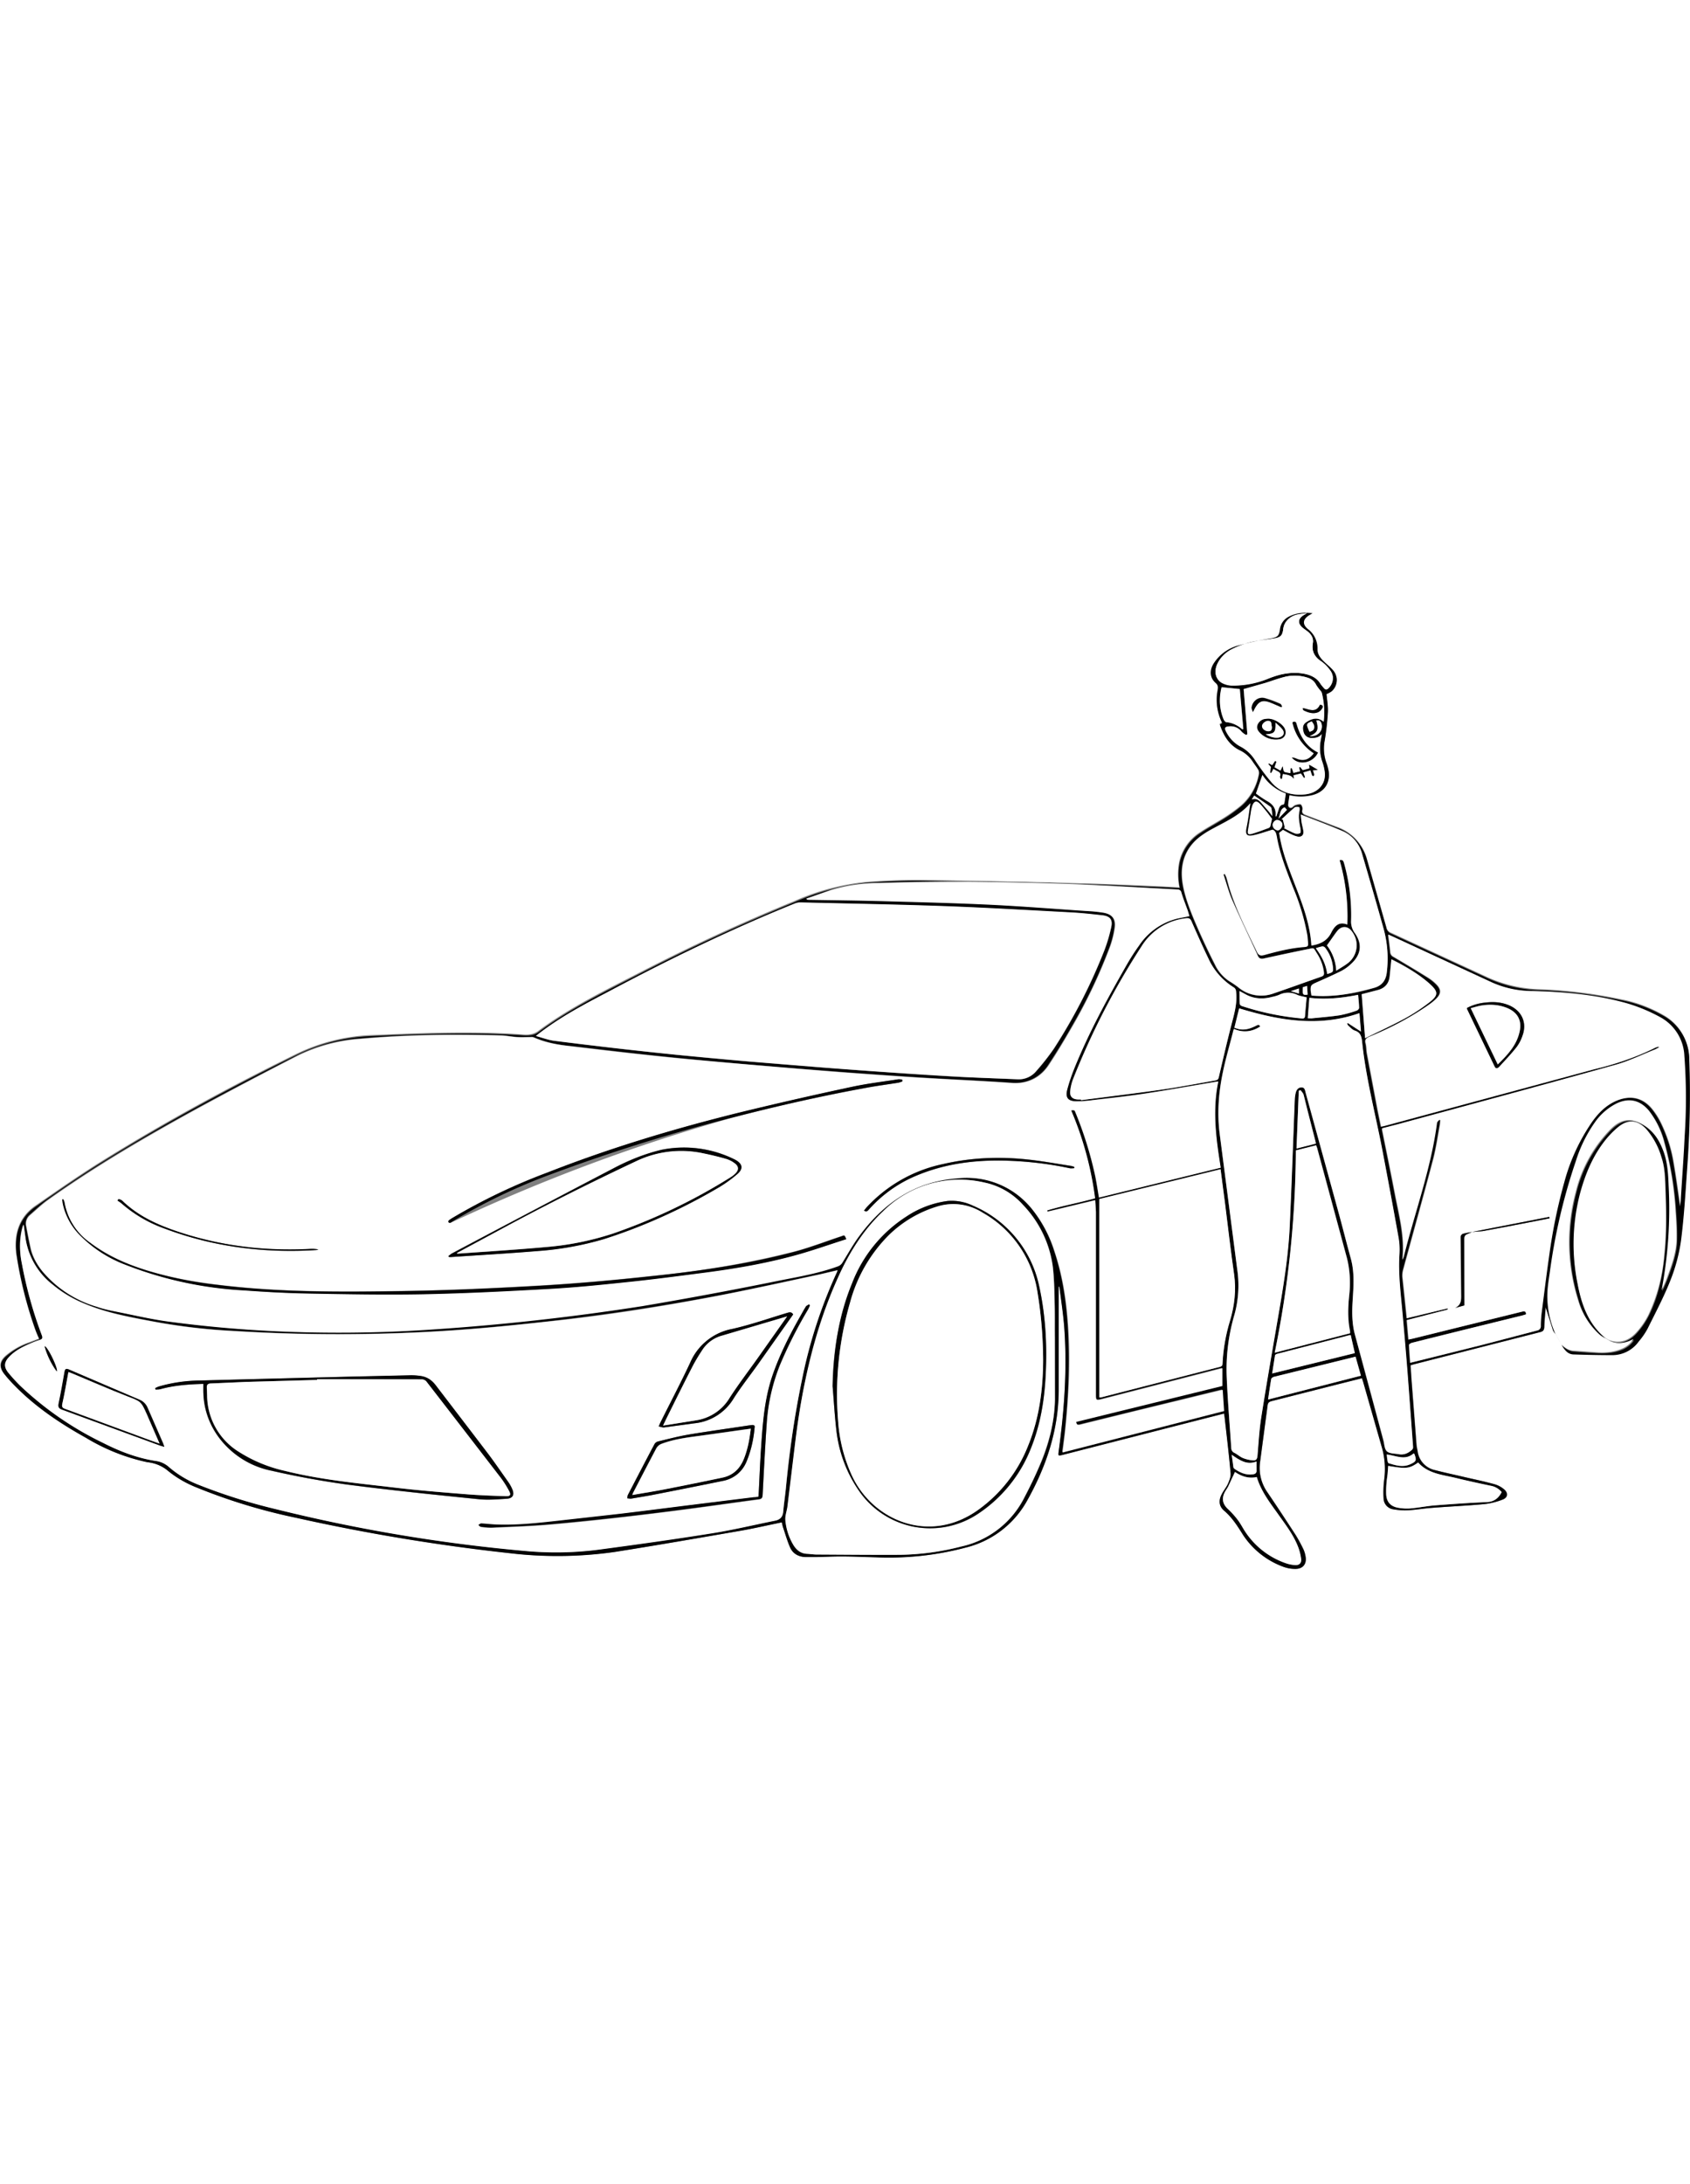 <svg xmlns="http://www.w3.org/2000/svg" id="Layer_1" x="0" y="0" version="1.1" viewBox="0 0 1200 1550" xml:space="preserve"><rect x="0" y="0" width="1200" height="1550" fill="#808080" stroke="none"/><defs/><style>.st0{fill:#fff}</style><path d="M0 0v1550h1200V0H0zm3.7 962.3a51 51 0 0116.9-9.7l7.1-2.7c-1-2.3-1.9-4.1-2.6-6.1A285.5 285.5 0 0111.4 889c-1.5-13.7 2.2-25.5 13.9-33.5 16.2-11.2 32.4-22.5 49.1-32.8 43.9-27.2 89.3-51.8 135.7-74.6a133.1 133.1 0 0152.9-13.5c30.5-1.3 61-2.5 91.5-1.4 5.4.2 10.9.5 16.3.9 4.1.3 8 .1 11.4-2.5 22.9-17 48.5-29.3 73.7-42.3 35.3-18.2 71.3-34.8 108-49.8a167.5 167.5 0 0151.9-13.7c13.5-1 27-1.5 40.5-1.3 38 .5 76 1.4 114 2.4 18.8.5 37.5 1.4 56.3 2.2l10.8.6a45.8 45.8 0 01-.2-17.7 33.5 33.5 0 0114.9-21.4c5.4-3.6 11.2-6.7 16.8-10.2 4.2-2.6 8.2-5.5 12-8.6a39.3 39.3 0 0013-23.1c.1-1-.1-1.9-.5-2.8-1.2-2-2.6-3.8-3.9-5.7a22.6 22.6 0 00-9.3-8.3c-7.6-3.6-11.6-10.4-14.2-18.2l1.7-1.1a36 36 0 01-3.2-23.2c.3-2 .5-3.6-1.5-5.3-1.2-1-2-2.2-2.6-3.4H949c.5 3.4-.7 6.9-3.5 9.3-1.1.8-2.4 1.5-3.7 2 .3 4.2 1.2 8.6 1 12.9-.4 6.8-1.1 13.5-2.2 20.2-1 5.1-.6 10.4 1 15.3.8 2.1 1.4 4.2 1.8 6.4 1.2 8.4-3 14.6-11.3 16.8a34 34 0 01-16.5.1c-.5 2.3-.8 4.7-1 7-.1 2 1.8 3.2 3.5 1.6.6-.6 1.3-1.1 2.2-1.3 1.2-.3 2.8-.8 3.5-.2.8.9 1.1 2.2.9 3.4-.6 2.4.5 3.3 2.5 4.1l21.7 8.3a33.5 33.5 0 0121.7 22.9l13.7 48.2a5.4 5.4 0 003.4 4.2l68.5 31.6a95.3 95.3 0 0037.1 8.5c19.4.7 38.6 3.1 57.6 7.1 10.5 2 20.7 5.8 30 11.1a35.5 35.5 0 0118.4 31.1c.9 25.7.4 51.4-1.5 77-1.2 17.2-2.2 34.5-4.4 51.6-1.4 9.6-3.9 19-7.5 28-4.6 11.7-10.6 23-16.2 34.3a49.7 49.7 0 01-6.2 9 23.2 23.2 0 01-18.8 9.8c-9.2 0-18.5-.2-27.8-.5-4.2-.2-6.3-3.5-8.3-6.7l-4-7.1a12 12 0 01-1.8-2.6l-5.2-16.4c-.3 4.7-.8 9.3-1 14-.1 2.3-.9 3.2-3.1 3.7l-89.8 22.9-2 .6.6 9.3 3.6 46.8c.1 1.6.5 3.2.8 4.8a15.9 15.9 0 0012.3 13.5c7.3 1.9 14.7 3.5 22.1 5.2 6.6 1.5 13.3 2.9 19.8 4.7 2.7.7 5.2 2 7.3 3.8 3 2.6 2.6 5.8-1.1 7.2a51.1 51.1 0 01-12.8 3.2c-12.5 1.1-25.1 1.7-37.6 2.7-5.6.4-11.1 1.4-16.7 1.7-3.6.2-7.1-.1-10.6-.7a8 8 0 01-6.8-7.6c-.3-4.7-.1-9.3.5-13.9a56 56 0 00-2-23.4L968 980.4l-.8-2.3-17.2 4.3-46.9 11.9c-1.8.5-2.7 1.1-3 3.3l-5.3 39.9c-1.1 7.6.8 15.3 5.2 21.5 6.8 10 13.5 20.1 20 30.2 2.1 3.4 4 6.9 5.7 10.5.6 1.4 1.1 2.9 1.3 4.4 1.2 5.6-1.6 9.3-7.3 9.3-3.1 0-6.1-.6-8.9-1.7a58 58 0 01-28-22.3c-3.9-6.2-7.7-12.4-13.4-17.2-3.8-3.2-4.2-7.3-1.8-11.8 1.3-2.6 3.2-4.8 4.4-7.5 1-2.3 2.1-5 1.9-7.5-1.2-13.3-2.8-26.7-4.3-40l-.4-2.3-16.1 4-98.4 25.2c-3.3.8-3.3.8-2.9-2.5 4-29 6-58.2 4-87.5-.7-9.6-2.2-19.1-3.4-28.6 0-.4-.2-.7-.6-.9V987c-.2 28.5-9.1 54.5-23.1 79.1a68.4 68.4 0 01-42.9 32.1 213.1 213.1 0 01-63.6 6.9c-8.3-.2-16.7-.6-25-.6-5.9 0-11.7.3-17.6.4h-7.4c-5.1-.1-9.1-2.3-11.1-6.8-2.1-4.8-3.5-9.8-5.2-14.8l-.7-3c-9.9 2-19.7 4.3-29.5 6-29.7 5.2-59.4 10.3-89.2 15a288 288 0 01-74.2.9 1375.9 1375.9 0 01-152.2-25.2 407.1 407.1 0 01-71.5-21.9c-7.3-3-14.2-7.1-20.3-12.1a26.9 26.9 0 00-13.6-5.3 140.5 140.5 0 01-43.6-17.3c-18.5-10.3-36-22-50.8-37.2A95 95 0 013 975c-3.8-5-3.5-8.8.7-12.7z" class="st0"/><path d="M1104.5 946.7a12 12 0 01-1.8-2.6l-5.2-16.4c-.4 4.7-.9 9.4-1 14-.1 2.3-.9 3.2-3.1 3.7l-89.9 22.9-2 .6.6 9.3 3.6 46.8c.1 1.6.5 3.2.8 4.8a15.7 15.7 0 0012.3 13.5c7.3 1.9 14.7 3.4 22.1 5.2 6.6 1.5 13.3 2.9 19.8 4.7 2.7.7 5.2 2 7.3 3.8 3 2.6 2.6 5.8-1.1 7.2a51.1 51.1 0 01-12.8 3.2c-12.5 1.2-25.1 1.7-37.6 2.7-5.6.4-11.1 1.4-16.7 1.7-3.6.2-7.1-.1-10.6-.7a8 8 0 01-6.8-7.6c-.3-4.7-.1-9.3.5-13.9a56 56 0 00-2-23.4l-13.1-45.8-.8-2.3-17.1 4.3-46.9 11.9c-1.9.5-2.8 1.1-3 3.3l-5.3 39.9c-1.1 7.6.8 15.3 5.2 21.6 6.8 10 13.4 20.1 20 30.2 2.1 3.4 4 6.9 5.7 10.5.6 1.4 1 2.8 1.3 4.3 1.2 5.6-1.6 9.4-7.3 9.3-3.1 0-6.1-.6-8.9-1.7a58 58 0 01-28-22.3c-3.9-6.2-7.7-12.3-13.4-17.2-3.8-3.2-4.2-7.3-1.8-11.8 1.3-2.6 3.2-4.8 4.4-7.4 1-2.3 2.1-5 1.9-7.5-1.2-13.4-2.8-26.7-4.3-40l-.4-2.3-16.1 4.1-98.4 25.2c-3.3.8-3.3.8-2.9-2.5 4-29 6.1-58.2 4-87.5-.7-9.6-2.2-19.1-3.4-28.6 0-.4-.2-.7-.6-.9v74.1c-.2 28.5-9.1 54.5-23.1 79.1a68.4 68.4 0 01-42.9 32.1 213.1 213.1 0 01-63.6 6.9c-8.3-.2-16.7-.6-25-.6-5.9 0-11.7.3-17.6.4h-7.4c-5-.1-9.1-2.3-11.1-6.8-2.1-4.8-3.5-9.9-5.2-14.8l-.7-3c-9.9 2-19.7 4.3-29.5 6-29.7 5.1-59.4 10.3-89.2 15a288 288 0 01-74.2.9 1395.8 1395.8 0 01-152.2-25.2 407.1 407.1 0 01-71.5-21.9c-7.3-3-14.2-7.1-20.2-12.2a26.9 26.9 0 00-13.6-5.3 140.5 140.5 0 01-43.6-17.3c-18.5-10.3-36-22-50.8-37.2A95 95 0 013 975c-3.5-4.5-3.2-8.3 1-12.2a50 50 0 0116.9-9.7l7.1-2.7c-1-2-1.8-4-2.6-6.1a286.3 286.3 0 01-13.7-54.7c-1.5-13.7 2.2-25.5 13.9-33.5 16.2-11.2 32.4-22.5 49.2-32.8 43.9-27.2 89.3-51.8 135.7-74.6a131.4 131.4 0 0152.9-13.4c30.5-1.3 61-2.5 91.5-1.4 5.4.2 10.9.5 16.3.9 4.1.3 8 .1 11.4-2.5 22.9-17 48.5-29.3 73.7-42.3 35.2-18.2 71.3-34.7 108-49.8a170.5 170.5 0 0151.9-13.8c13.5-1 27-1.5 40.5-1.3 38 .5 76 1.5 114 2.4 18.8.5 37.5 1.5 56.3 2.2l10.8.6a45.8 45.8 0 01-.2-17.7 33.4 33.4 0 0114.8-21.4c5.4-3.6 11.2-6.7 16.8-10.2 4.2-2.6 8.1-5.5 11.9-8.6 7.1-6 11.3-13.9 13-23.1.1-1-.1-1.9-.5-2.8-1.2-2-2.6-3.8-3.9-5.7a22.6 22.6 0 00-9.3-8.3c-7.6-3.6-11.6-10.5-14.2-18.2l1.7-1.1a36 36 0 01-3.2-23.2c.3-2.1.4-3.6-1.5-5.3-4.2-3.6-4.5-9-1.4-13.9a30 30 0 0116.7-12.5c7.8-2.1 15.6-3.9 23.6-5.2 5.1-.9 6.1-1.7 6.8-6.8.5-3.7 2.8-6.9 6.1-8.6 5.3-2.8 11-3.2 17-2.5l-1.7 1c-5.2 2.9-6 6.7-1.4 10.4 4.4 3.4 6.8 8.7 6.6 14.2 0 3.6 2.1 6.2 4.5 8.6 2.2 2.1 4.6 4 6.6 6.3a10.6 10.6 0 01-.9 14.8l-.1.1c-1.1.8-2.4 1.5-3.7 2 .4 4.2 1.2 8.6 1 12.9a195 195 0 01-2.3 20.2c-1 5.1-.6 10.4 1 15.3.8 2.1 1.4 4.2 1.8 6.4 1.2 8.4-3 14.6-11.3 16.8a34 34 0 01-16.5.1c-.3 2.4-.8 4.7-1 7-.1 2 1.8 3.2 3.5 1.6.6-.6 1.3-1 2.2-1.3 1.2-.3 2.8-.8 3.5-.2.8.9 1.1 2.2.9 3.4-.6 2.4.5 3.3 2.5 4.1l21.7 8.3a33.5 33.5 0 0121.7 22.9l13.8 48.3a5.4 5.4 0 003.4 4.2l68.5 31.6a95.4 95.4 0 0037.2 8.5c19.4.7 38.6 3.1 57.6 7.1 10.5 2 20.7 5.8 30 11.1a35.5 35.5 0 0118.4 31.1c.9 25.7.4 51.4-1.5 77-1.2 17.2-2.2 34.5-4.4 51.6-1.4 9.6-3.9 19-7.5 28-4.6 11.7-10.6 23-16.2 34.3a49.7 49.7 0 01-6.2 9 23 23 0 01-18.8 9.8c-9.2 0-18.5-.2-27.8-.5-4.2-.2-6.3-3.5-8.3-6.7 2.5 2.4 5.1 4.4 8.8 4.7 5.8.4 11.7 1 17.5 1.2s11.4-.3 16.8-2.5c3.8-1.6 7.1-4.4 8.4-7-7.4 4.3-14.3 3.2-17.8.7 8 3.1 14.6.3 19.9-5.6 3.2-3.6 6-7.6 8.2-11.9 6.7-13.2 9.7-27.5 11.3-42.1 1.7-15.6 1.5-31.2.9-46.9-.3-7.9-.3-15.8-2.9-23.4a51.6 51.6 0 00-10.7-19.8c-6.2-6.5-12.9-7-19.9-1.4a51 51 0 00-7.8 7.6 104.8 104.8 0 00-19.3 39.5 142 142 0 00-1.7 64.2c2.7 14.8 7.7 28.5 20 38.5-1.3-.7-2.6-1.4-3.8-2.3a51.8 51.8 0 01-15.8-25.4c-7.7-24.7-8.2-51-1.6-76a95.9 95.9 0 0125-44.9c7.7-7.5 15.2-8.2 24.1-2.2a34.4 34.4 0 0113 17.5c3 8 3.6 16.4 3.9 24.8a309 309 0 01-2.2 58.5c-.8 5.4-1.9 10.7-2.8 16 1.5-3.1 2.9-6.3 4.1-9.6 3.1-8.5 6.3-17.1 6.5-26.3.2-6.7-.2-13.4-.7-20.1a235.1 235.1 0 00-8.1-49.2 60 60 0 00-10.8-22.3c-6.2-7.5-14-9.2-22.8-5.2a41 41 0 00-14.8 12.3 98.5 98.5 0 00-14.4 28.8 415 415 0 00-18.3 77.8c-.9 6.5-2.1 13-1.9 19.5a60 60 0 005.4 24.7zm-531.9-309l.1.5 1.2.1c18.1.3 36.2.5 54.3 1 25 .7 50 1.3 74.9 2.5 22.5 1.1 45 2.9 67.4 4.4 4.3.2 8.6.6 12.9 1.3 6.2 1.2 8.7 4.7 7.8 11a65 65 0 01-3.2 13 366.9 366.9 0 01-26.7 56.3 476.5 476.5 0 01-16.7 27.4 27.6 27.6 0 01-26.7 13.1c-21.9-1.5-43.8-2.4-65.7-3.8-18.7-1.2-37.3-2.5-56-3.9-15.9-1.2-31.9-2.4-47.8-3.8a3352.6 3352.6 0 01-98-9.3l-45.8-5.3a85.3 85.3 0 01-25.9-6.2c-.6-.2-1.3-.3-1.9-.2-3.3 0-6.6.2-9.9 0-3.9-.2-7.8-1.1-11.7-1.2-33.2-.9-66.5-.6-99.6 2.4a116.5 116.5 0 00-44.1 11.7c-24.1 12.5-48.3 25-72.1 38-36.2 19.8-72 40.5-105.6 64.6-4.5 3.2-8.6 7.2-12.8 10.8a8.2 8.2 0 00-2.6 8.1c1 5.5 2.1 11 3.3 16.4 1.4 6 4.8 11.1 8.4 15.8a79.4 79.4 0 0038.2 24.7c5.6 2 11.5 3 17.3 4.2 10.9 2.2 21.8 4.7 32.8 6.2a870 870 0 0075.6 6.9 978 978 0 00108.3-.9c24.9-1.6 49.8-3.7 74.7-6.5 26.3-2.9 52.7-6.1 78.8-10.4 32.7-5.4 65.2-11.7 97.7-18.2 13.7-2.7 27.5-5.1 40.8-9.9a6.5 6.5 0 003.7-3.2c3.8-6.3 7.5-12.8 11.9-18.7 17.2-23.5 39.6-38.5 69.3-40.7 21.2-1.6 39.4 5 53.2 21.7a92.4 92.4 0 0116 30c5.8 17.3 8.5 35.2 9.7 53.2a447.7 447.7 0 01-4 89.6l114.7-29.3-1-15-1.7.3-27 6.6-72.2 17.7c-1.6.4-2.8.5-3.1-1.9l103.8-25.5v-12.6l-1.7.4-83.3 21.5c-4.5 1.2-4.6 1.1-4.6-3.5V859.9c0-2.7-.3-5.4-.5-8.3l-33.9 8.2-.2-.9c11.2-3.3 22.7-5.4 34-8.6a235.6 235.6 0 00-17-62.4c2.4-.2 2.4-.2 3.1 1.5a259.3 259.3 0 0114.1 45.4c1 4.9 1.7 9.8 2.6 15l86.4-21.2c-3.3-20.5-6-40.7-1.7-61.2l-1.5.2c-16.8 2.8-33.6 5.9-50.5 8.4-12.2 1.8-24.4 3.1-36.7 4.6-4.1.6-8.3.9-12.4.9-5.7-.1-7.7-2.8-6.2-8.3 1.4-5 3-9.9 4.9-14.7a608 608 0 0137.2-73.9c2.7-4.7 5.7-9.3 8.8-13.7a46.2 46.2 0 0127.3-19.2l8.5-1.7c-.4-1.5-.7-2.8-1.2-4-1.5-4.2-3.1-8.4-4.5-12.7a2.6 2.6 0 00-2.8-2.2c-22.2-1.1-44.3-2.5-66.5-3.5-48.4-2.1-96.9-2.7-145.3-1.1a120 120 0 00-34.2 5l-17.2 6.2zM16.8 869l-.7 1.4-.8 2.7c-1.9 8-1.2 16.1.3 24 3.2 17.2 7.9 34.1 14.1 50.5.7 1.8.5 2.7-1.5 3.3-2.4.8-4.8 1.7-7.1 2.7-5.3 2.3-10.5 5-14.5 9.2-3.8 4-4 7.3-.6 11.5a96 96 0 008.1 8.8 232 232 0 0058.9 40.7c12.1 6.1 24.6 11 38.2 13 3.1.5 6 1.9 8.4 3.9a77.2 77.2 0 0020.3 12.5c18 7.2 36.6 13.1 55.5 17.6a1175.1 1175.1 0 00177.7 29.8 231 231 0 0051.9-1c26.9-3.6 53.7-7.4 80.5-11.6 15.1-2.4 30-6 45-9 3.6-.7 5.4-2.8 5.7-6.4.5-5.6 1.4-11.1 1.9-16.7 2.6-25.6 5.9-51.1 11.3-76.3a344 344 0 0125-77.1l.4-1.2-12.8 3c-23 4.9-46 10-69 14.5A1652 1652 0 01321.3 944a1207 1207 0 01-153.9.5c-20.2-.9-40.3-3.3-60.2-7.1-16-3-32-6-47.2-12.4a87 87 0 01-22.5-13.4 51 51 0 01-19.4-33.2l-1.3-9.4zm363.7-133.8c4.7 1.3 8.9 2.9 13.2 3.5a3244.4 3244.4 0 00140.7 14.9 7279.8 7279.8 0 0099.7 7.7c15.3 1.1 30.7 2.1 46.1 2.9l42.3 1.8c5.2.3 10.2-1.9 13.5-5.9 4.5-5 8.6-10.3 12.4-15.8a391 391 0 0035.9-69.9 117 117 0 004.8-16.3c1.2-5.4-.8-7.8-6.4-8.4-7.2-.8-14.4-1.6-21.6-2-30.3-1.6-60.6-3.4-90.9-4.5-33.9-1.2-67.8-1.8-101.7-2.6-1.3 0-2.7.2-3.9.7a1326.3 1326.3 0 00-130 61.1c-18.4 9.7-37.1 19.2-54.1 32.8zm797.1 7.6l.2.5-2.6 1.4c-9.5 3.8-18.8 8.4-28.7 11.1-51.2 14.3-102.5 28-153.8 42l-11.6 3v1.1c3 14.7 6 29.3 8.8 44 3 15.9 7.5 31.6 5.6 48.2.4-.6.6-1.2.8-1.8 7.9-31.8 19.4-62.6 23.7-95.3.1-.8 1.1-1.6 1.7-2.3l.7.4c0 1.1-.1 2.2-.3 3.2-1.5 8.3-2.7 16.6-4.8 24.7-6.9 26.2-14.2 52.2-21.3 78.4-.5 1.8-.6 3.7-.4 5.5l1.7 16 1.3 12.7 29-7 .2.8-29.2 7.5 1.2 13.8 2.5-.5 33.6-8.3 44.3-10.9c1.5-.4 3.1-.9 3.2 1.8l-2.2.7-37.8 9.3c-13.7 3.3-27.4 6.7-41 10.2-.8.2-2.1 1-2.1 1.5.1 4.2.5 8.4.8 12.7l1.3-.3c17.1-4.2 34.3-8.4 51.4-12.8l37.4-9.8a3 3 0 002.6-3.2c0-2.9.2-5.8.5-8.6 1.8-13.9 3.4-27.9 5.4-41.7 2.6-17.5 5.7-34.9 10.7-51.8a139 139 0 0119.8-42.8 40.8 40.8 0 0118.3-15.3c9.5-3.6 17.9-1.6 24.3 6.2 2.5 3.1 4.6 6.5 6.4 10.1 4.1 8.5 7.1 17.5 8.7 26.8 1.9 10.7 3.3 21.5 4.9 32.3l.2-3.6c1-15.4 2.1-30.7 2.8-46.1a403 403 0 00-.2-57.1 32.8 32.8 0 00-17.4-27.6c-7.5-4.2-15.5-7.5-23.7-9.8-21.7-6.1-43.9-8-66.3-8.6a74 74 0 01-28.7-5.9l-71.4-33-2.7-1.2c.5 4.3 1.2 8.3 1.5 12.3a4 4 0 002.3 3.5c8.1 4.8 16.2 9.6 24.2 14.6 2.2 1.4 4.2 2.9 6 4.7 3.8 3.7 3.8 6.8 0 10.5-1.7 1.6-3.5 3-5.3 4.3-13 9.3-27.3 16.2-41.9 22.5-2.3 1-3.6 1.9-2.8 4.8.6 2.3.5 4.7.9 7.1l7.6 40.3 2.4 11.7 2.1-.4 149.2-40.3c15-4 30-8.2 43.8-15.5l2.2-.7zm-301.4-12.6l-.7 1.8c-2.5 9.7-5.3 19.3-7.3 29.1-3 14.4-4.1 28.9-2.2 43.6l12.4 95.8a76.6 76.6 0 01-1.9 32.3 139 139 0 00-5.5 44.9c.7 16.6 2.1 33.2 3.2 49.9 0 1.5.9 2.9 2.3 3.4 2.1 1 3.9 2.8 6.1 3.7 2.3.8 4.6 1.4 7 1.6 2.1.2 3-.9 3.2-3.2.8-9.4 1.3-18.8 2.8-28.1 3.7-23.4 7.8-46.8 11.8-70.1 3.7-21.4 7.3-42.9 8.3-64.7 1.4-30.1 2.4-60.1 3.6-90.2 0-1.4.2-2.9.6-4.3.5-2.2 1.8-4.1 4.2-4.1s2.5 2.4 3 4.1l23 83.7c3.1 11.2 5.9 22.5 9 33.7 2.7 9.8 2 19.7 1.3 29.7-.5 8.2-.5 16.3 1.6 24.3l20.2 75.2c.7 2.7.8 6.2 2.5 7.7s5.4 1.4 8.3 2c3.8.7 6.9-.7 9.5-3.2.5-.5.7-1.3.7-2a4614.4 4614.4 0 00-7.8-98.1c-1.2-12.7-2.7-25.3-1.9-38.2.3-4.1.1-8.2-.6-12.2a3336 3336 0 00-11.7-63.1c-4.8-25.2-11.4-50.2-14.1-75.8-.4-4-1.3-6.8-5.4-8.1-1.7-.5-3-2.2-4.4-3.4l-.8-1.4.4-.5 9.4 6.1-1.1-13.1c-29.1 10.2-57.3 5.1-85.4-3.4l-3.4 13.8 2.3.7c4.8 1.3 9.1-.1 13.2-2.2 1.1-.6 2.2-1.1 2.8.6a18.8 18.8 0 01-18.5 1.7zm-95.6 261.5h1.1l84.5-21.7c1.5-.4 1.8-1.2 1.8-2.5a125 125 0 015.3-30.3 76.7 76.7 0 002.9-33c-2.4-16.6-4.3-33.3-6.4-50l-3.2-24.5-86.1 21.2.1 140.8zM749 949.4c-.1-9.2.1-18.4-.1-27.5-.2-7.6-.4-15.2-1.2-22.7a78.3 78.3 0 00-21.3-44.2 50.2 50.2 0 00-27.2-15.7 76.9 76.9 0 00-72.1 20.5 145.7 145.7 0 00-32.1 47.4 402.5 402.5 0 00-30.2 116.7l-5.5 45.3c-.4 3.2-1.8 6.4-1.5 9.4.5 6.3 2.4 12.4 5.7 17.8 2.2 3.6 5.2 6 9.6 6.3 2.3.1 4.6.5 6.9.5 19.8.1 39.6.3 59.4.2 14.6-.3 29.2-2.2 43.3-5.9a66 66 0 0044.7-34.6 330 330 0 0010.4-21.6 126.5 126.5 0 0011.4-48l-.2-43.9zm18.5-169.1l.1.4c19.1-2.5 38.3-4.8 57.3-7.5 12.5-1.8 24.9-4.2 37.4-6.4 1.3-.2 2.6-.2 3.1-2.3 2.9-12.5 5.8-25 9-37.4 2-7.8 4.2-15.4 3.2-23.5 0-1.2-.7-2.4-1.7-3a46.7 46.7 0 01-18-20.6c-4.2-8.7-8.1-17.6-12-26.4-.9-2-2-2.3-3.9-2a42.6 42.6 0 00-31.5 19.9 538 538 0 00-48.6 94.2c-1 2.6-1.7 5.4-2 8.1-.6 4.2 1.4 6.2 5.5 6.4l2.1.1zm136.1-191.5c-5.1 1.5-9.6 3.2-14.2 4.1s-5.5-.8-4.6-5.3c1.2-5.8 1.9-11.7 2.8-17.5-7.8 9.1-18.6 13.4-28.6 19a87.8 87.8 0 00-6 3.8c-12.1 8.7-15.8 20.9-13.4 34.8 1.5 8.4 4.6 16.6 7.8 24.5a473 473 0 0015 32.3 29 29 0 0010 11.7 74 74 0 016.5 4.4 25 25 0 0025.4 4.3c11.2-3.8 22.4-7.9 33.6-11.8 1.7-.6 2-1.5 1.8-3.1-.6-4.8-2.3-9.4-5-13.5-2.7-4.3-1.6-3.8-6.4-2.9-10.5 2.1-21 4.3-31.4 6.6-2.1.5-3.2-.1-4.1-2-6-13.1-12.3-26.1-18.1-39.3-2.6-5.9-4.2-12.3-6.3-18.4l.9-.4c.5.9 1 1.8 1.3 2.7l1.9 6.9c4.9 15.9 12.5 30.6 19.6 45.5 1.2 2.6 2.6 3.2 5.2 2.4 9-2.5 18-4.8 27.4-5.6 4.1-.3 4-.6 3.6-4.7l-.3-3.3c-1.7-12-5.9-23.2-10.2-34.3-4.4-11.4-9-22.7-11.3-34.8-.2-2.6-.4-5.2-2.9-6.1zm27.6 117.7l1.5.2a126 126 0 0042.7-5.5c5.7-1.5 8.7-5.2 9.3-11a80 80 0 00-2.2-30.8c-4.9-17.9-10.2-35.8-15.4-53.6-2-7.3-7.2-13.2-14.2-16.1-9.5-4.1-19.2-7.6-29.3-11.6l.7 6.1c.3 1.9 1 4 1.2 6 .2 2.6-1.4 4-4 3.6-1.4-.3-2.8-.7-4.1-1.3-2.2-1-4.3-2.3-6.5-3.4l-2.6 2.1c1.3 9.2 4.1 17.9 7.3 26.5 6.4 17.4 14.4 34.3 15.5 53.4 6.2-.9 11.1-3.2 14-9 2.3-4.5 5.3-8.3 11.5-5.9a147 147 0 00-5.5-45.7c2.3-.6 2.7.7 3.2 2.2 3.7 13.2 5.4 26.9 5 40.6-.2 3.2.8 6.3 2.6 8.9 5.6 7.9 4.5 15.5-2.7 22a31 31 0 01-6.6 4.8c-6 3-12.1 5.7-18.2 8.4-3.4 1.5-4 2.1-3.8 5.8l.6 3.3zm-11 109.9c-.3 48.2-5.3 96.3-15 143.5l53.5-13.8v-1.4a81.5 81.5 0 01-.6-25.6c.8-8.9.7-17.8-1.7-26.6l-21.1-77.9-.7-1.9-14.4 3.7zM885.7 521l-1 .6c-1.2-.6-2.2-1.4-3.2-2.3a9.8 9.8 0 00-9-3.8c-2.9.2-3.4 1.2-2 3.8 2.4 4.5 5.7 8.3 10.3 10.6s7.8 5.7 10.5 10c3.5 5.3 7.3 10.4 11.4 15.3 6.2 7.2 14.5 9.3 23.7 8.5s15.1-7.2 14.2-15.5c-.3-2.5-.8-5-1.7-7.4a30.6 30.6 0 01-1.2-15.3l.8-4.5c-2.1 2.6-4.8 2.9-7.7 2.8a5.6 5.6 0 01-5.3-4.4c-.9-3.2-.3-5.4 2.1-6.9 3.9-2.5 7.9-3.8 12.2-.2.9-6.9.4-13.8-1.3-20.5a6 6 0 00-.9-1.5 25.3 25.3 0 01-3.1-4.2 9.3 9.3 0 00-5.8-5 30 30 0 00-16.8-.6c-4.7 1.2-9.2 3-13.8 4.3l-15.1 4.3 2.7 31.9zm42.2-85.8l-5.9.7c-5.8 1-10.2 5.1-10.8 10.3-.5 4.6-1.8 6.1-6.4 6.8-3.5.6-7.1.9-10.6 1.6a61.3 61.3 0 00-19.6 6.1 22.6 22.6 0 00-10.7 11.5c-1.8 5-.5 9.9 3.7 12.3 2.1 1.2 4.5 1.8 7 1.9 8.8.2 17.5-1.5 25.6-4.7a46.2 46.2 0 0124.9-3.8c5.3.9 10 2.8 12.8 7.8.6.9 1.3 1.7 2.1 2.5 1.3 1.6 2.4 1.1 3.6-.1a9.5 9.5 0 00.9-12.4 26.5 26.5 0 00-6.2-6.3c-4.9-3.2-7.1-7.2-6.1-13.1.6-3.4-1.1-6.1-3.7-8.2l-2.9-2.1c-4.6-3.5-4.2-7.3.9-10 .3-.1.6-.2 1.4-.8zm-51 609.4l-4.8 10.3c-.7 1.5-1.8 2.9-2.6 4.4-2.2 4.6-1.2 8.4 2.6 11.8 2.5 2.4 4.8 5 6.9 7.7 1.8 2.3 3.1 4.9 4.6 7.3a56.4 56.4 0 0029.2 23.2 25 25 0 006.6 1.4c3.1.2 4.8-1.4 4.4-4.5-.4-3-1.2-6-2.3-8.8-3.2-8.3-8.7-15.3-13.8-22.5-5.9-8.3-12.3-16.4-15.4-26.7a19.2 19.2 0 01-15.4-3.6zm108.8-4.3l-.5 5.7-.7 5.8c-.3 2.9-.4 5.7-.3 8.6.3 5.2 2.8 8.4 7.9 9.5 3 .6 6 .8 9.1.6 5.9-.5 11.8-1.7 17.7-2.2 12.2-1 24.4-1.8 36.6-2.3 5.3-.2 8.5-2.7 10.7-7.1-2-2.4-4.7-4-7.8-4.5-8.2-1.8-16.4-3.5-24.6-5.5-9.5-2.4-19.8-3-26.9-11-6.1 4.3-8.4 4.6-21.2 2.4zm-16.4-303.5c9.8-4.8 19.1-9 28.1-14 6.2-3.4 12.2-7.4 17.8-11.8 6.2-4.9 6-7.4 0-12.8a111.6 111.6 0 00-27.3-17.5l-1.2 11.9c-.5 5.4-3.5 8.7-8.7 10l-11.2 2.9 2.5 31.3zm-68.9 256.4l66-16.9-3.8-13.5-58 14.3c-.7.2-1.8.9-1.9 1.6-.9 4.6-1.5 9.3-2.3 14.5zm58.7-45.7h-.7l-51.5 13.3c-.6.2-1.4.7-1.5 1.1l-2 12.8 58.6-14.5-2.9-12.7zm-31.3-239.7c-2.5-.7-4.7-.9-6.5-1.8-4.1-2.1-9-2.1-13.1 0-1.6.6-3.2 1.1-4.9 1.4a24.2 24.2 0 01-18.1-1.4l-5-2.7c0 3.2-.1 6.1.1 9 .2.7.7 1.3 1.4 1.6a195 195 0 0042.8 8.8c1.3.1 2.1-.3 2.2-1.7.2-4.3.6-8.7 1.1-13.2zm.8 14.8c.9.1 1.9.2 2.8.1 6.7-.7 13.3-1.2 20-2.2 4.1-.8 8.1-1.9 12-3.3.7-.2 1.7-1.2 1.7-1.9-.1-3-.4-6-.7-9.3-11.6 2.3-23 3.5-34.6 2.1l-1.2 14.5zm20.2-33.7c3.1-2 5.8-3.5 8.3-5.5a16 16 0 002.7-22.7c-2.7-3.6-6.7-3.9-9.8-.7l-2.3 3-5.5 7.8c4 5.3 6.3 11.6 6.6 18.1zm-66.7-171.3l.8-.2-2.5-28.4-12.9-1.3c-1.6 7.6-2 15.4 1.5 23 .3.8 1.1 1.8 1.8 1.8 4.4.3 8 2.4 11.3 5.1zm41.4 256l-1.3.4-1.6 41 13.8-3.5-.4-1.8-5.7-22.2c-.9-3.6-1.7-7.3-2.7-10.8-.4-1.1-1.4-2-2.1-3.1zM913 563.1a33 33 0 01-16.6-13.1l-4.6 13.2a62 62 0 007.5 5.1c4.5 2.4 7.1 5.6 6.4 10.9l.5.4 1.3-3.8c.7-2.1.9-4.4 3.8-4.8.3 0 .7-.7.7-1.1l1-6.8zm-9.8 18l-3.5-4.6c-1.7-2-3.2-4.2-5.1-6-2.3-2.4-4-2-5.3 1.1-.5 1.5-.9 3.1-1.1 4.7l-2 12.5c-.5 3-.1 3.8 2.8 3 4.1-1.2 8-2.7 12-4.2a2 2 0 001.1-1.4l1.1-5.1zm9 6.1l-.5.6c2.6 1.3 5.1 2.7 7.7 3.7 1.2.4 2.6.3 3.8-.2.5-.3.5-2.1.2-3.2-.8-4.2-1.7-8.3-.7-12.6.2-.9.1-2.6-.2-2.7-1-.3-2.5-.4-3.2.2-3.2 2.6-6.2 5.6-9.3 8.4l.9.3 1.3 5.5zm-20.1 450c-6.8 2.7-11.9-.8-17.5-4.7l1.2 8.9c.1.4.3.8.7 1 3.8 2.7 7.9 4.5 12.8 4 2.1-.2 3.2-1 2.9-3.4l-.1-5.8zm92.5-5c.2 1.9.3 3.4.6 4.9.1.5.4 1.3.8 1.4 5 1.5 10 3 15.1.8 4.5-2 4.8-2.8 3.1-7.4l-.5-.4c-5.9 5.2-12.4 1.4-19.1.7zm-42.2-341c4.3-1.2 4.5-1.5 3.9-5.6-.6-4.7-2.5-9.2-5.4-13-.5-.6-1.2-1-2-1-1.6.3-3.1.8-4.6 1.3a38.3 38.3 0 018.1 18.3zM907 581.9c-1.6-.1-3.3 1.7-3.4 3.5.1 2 1.6 3.6 3.6 4 1.5 0 3.4-2.2 3.4-4.1.1-1.7-1.7-3.3-3.6-3.4zm-18.2-14.5c2.8-1.1 4.7.1 6.4 2l5.8 6.7 2.4 3.1-.4-3.8c-.2-1-.2-2.2-.8-2.7-3.8-2.8-7.7-5.4-11.7-8.1l-1.7 2.8zm41.1-45c5.7.7 9.7-3.7 8.5-8.7-.5-1.9-1.6-2.8-3.7-2.4 1.9 6.6 1 8.6-4.8 11.1zm1.5-10.5c-1.5.9-3.8 1.1-3.2 3.5a20 20 0 001.7 4c.9-.5 2.2-.7 2.7-1.5 1.4-2.2.2-4.1-1.2-6zm-19.2 61c-3.6 1.4-2.9 5-4.5 8.2l6.1-6.4-1.6-1.8zm12.9 127.7c-.3 5.4-.1 5.8 3.4 5.2l-.4-6.2-3 1zm-2.8.9l-5.8 1.9 5.8 1.7v-3.6z"/><path d="M1104.5 946.7c-3.6-8-5.6-16.6-5.8-25.4-.2-6.5 1-13 1.9-19.5a414 414 0 0118.3-77.7 98.5 98.5 0 0114.4-28.8c3.9-5.2 8.9-9.4 14.7-12.3 8.8-4.1 16.6-2.3 22.8 5.2a62.4 62.4 0 0110.8 22.3 234 234 0 018.1 49.2c.5 6.7.8 13.4.7 20.1-.2 9.2-3.4 17.8-6.5 26.3-1.2 3.3-2.6 6.5-4.1 9.6a309.3 309.3 0 005-74.5c-.3-8.4-.8-16.8-3.9-24.8-2.7-7-6.5-13.3-13-17.5-9-5.9-16.5-5.3-24.1 2.2a95.9 95.9 0 00-25 44.9c-6.7 25-6.2 51.3 1.5 76a53 53 0 0015.8 25.4c1.2.9 2.5 1.7 3.8 2.3l2.1 1.2c3.5 2.5 10.4 3.6 17.8-.7a17.1 17.1 0 01-8.4 7c-5.4 2.3-11 2.8-16.8 2.5l-17.5-1.2c-3.6-.2-6.3-2.3-8.8-4.7-1.1-2.3-2.5-4.7-3.8-7.1z" class="st0"/><path d="M572.6 637.7l17.4-6a120 120 0 0134.2-5c48.5-1.6 96.9-1 145.4 1.1 22.2 1 44.3 2.3 66.5 3.5 1.4-.1 2.6.8 2.8 2.2 1.3 4.3 3 8.5 4.5 12.7l1.2 4-8.5 1.7a45.9 45.9 0 00-27.3 19.2c-3.2 4.4-6.1 9-8.8 13.7-13.7 24-27 48.2-37.3 73.8-1.9 4.8-3.6 9.7-4.9 14.7-1.5 5.5.5 8.2 6.2 8.3 4.2 0 8.3-.3 12.4-.9 12.2-1.4 24.5-2.7 36.7-4.6 16.9-2.6 33.7-5.6 50.5-8.4l1.5-.2c-4.3 20.5-1.6 40.7 1.7 61.2l-86.4 21.2c-.9-5.2-1.6-10.1-2.6-15a268 268 0 00-14.1-45.4c-.7-1.7-.7-1.7-3.1-1.5a235.6 235.6 0 0117 62.4c-11.3 3.2-22.8 5.2-34 8.6l.2.9 33.9-8.1.5 8.3v129.3c0 4.5.1 4.6 4.6 3.5l83.5-21.5 1.7-.4v12.6l-103.8 25.5c.3 2.4 1.5 2.3 3.1 1.9a9483 9483 0 0172.2-17.7l27-6.6 1.7-.3 1 15-114.7 29.4 1.7-13.7c2.6-25.2 4.1-50.5 2.3-75.9-1.2-18.1-3.9-36-9.7-53.2a90.5 90.5 0 00-16-30 59.4 59.4 0 00-53.2-21.7c-29.7 2.2-52 17.3-69.3 40.7-4.4 5.9-8 12.4-11.9 18.7a6.3 6.3 0 01-3.7 3.1c-13.2 4.8-27.1 7.2-40.8 9.9a2988 2988 0 01-97.6 18.2 1683.7 1683.7 0 01-153.5 16.9 978.3 978.3 0 01-108.3.9 870 870 0 01-75.6-6.9c-11-1.5-21.9-4-32.8-6.2-5.8-1.2-11.7-2.2-17.3-4.2a79.4 79.4 0 01-38.2-24.7 41.1 41.1 0 01-8.5-15.8c-1.2-5.4-2.3-10.9-3.3-16.4-.8-3 .2-6.1 2.6-8.1 4.2-3.6 8.3-7.6 12.8-10.8 33.7-24 69.4-44.7 105.6-64.6a3087 3087 0 0172.1-38 120.3 120.3 0 0144.1-11.7c33.2-3 66.4-3.3 99.6-2.4 3.9.1 7.8.9 11.7 1.2 3.3.2 6.6 0 9.9 0a4 4 0 011.9.2c8.2 3.8 17 5.1 25.9 6.2 15.3 1.8 30.5 3.7 45.8 5.3 14.4 1.6 28.9 3.1 43.4 4.4a10057.5 10057.5 0 00102.4 8.7c18.7 1.4 37.3 2.7 56 3.9 21.9 1.3 43.8 2.3 65.7 3.8 11.7.8 20.5-3.7 26.7-13.1 5.9-8.9 11.3-18.1 16.7-27.4a376 376 0 0026.6-56.3c1.5-4.2 2.6-8.6 3.3-13 1-6.3-1.5-9.8-7.8-11-4.3-.7-8.6-1.1-12.9-1.3-22.5-1.5-44.9-3.3-67.4-4.4-25-1.2-50-1.8-74.9-2.5-18.1-.5-36.2-.7-54.3-1l-1.2-.1-.5-.8zm28.3 241.7c-1.2-3-1.2-2.9-3.4-2.2-11.2 3.7-22.2 8-33.6 11a669.3 669.3 0 01-101.4 17.3 1557 1557 0 01-78 6.7c-32.8 1.9-65.5 3.4-98.4 3.9-43.9.7-87.7 1-131.4-4.4-17-2.1-33.9-5-50.4-10.2A126.5 126.5 0 0164.2 882a44.1 44.1 0 01-18.5-28.9c-.2-.8-.5-1.5-.9-2.2l-.7.2.4 2.9a45 45 0 0011 21.2 90 90 0 0033.3 22.1 271.6 271.6 0 0084.8 18.3c15.1 1.2 30.2 2 45.3 2.2 27.1.5 54.2 1 81.4.5 30-.6 60-2.2 89.9-3.8 18-1 35.9-2.8 53.8-4.7 17.7-1.8 35.3-4.1 52.9-6.4 23-3 45.9-6.7 68.3-12.9 12-3.2 23.6-7.3 35.7-11.1zm-282.5 12l.3.6 1.2.1c20.9-1.4 41.7-2.6 62.5-4.4 15.7-1.2 31.2-4 46.3-8.4 29-8.8 56-22.1 82.2-37 4.3-2.6 8.4-5.5 12.2-8.8 4.8-3.9 4.4-7.5-1-10.5a81 81 0 00-52.4-7.1 148.5 148.5 0 00-34.6 13.4 17951 17951 0 00-114.7 60.4l-2 1.7zm322.4-124l-.1-1.1c-.8-.2-1.7-.3-2.6-.3-10.9 1.7-21.9 3-32.7 5.3a2819 2819 0 00-81.4 18.6c-45.9 11.4-91.2 25-135.2 42.3a425.8 425.8 0 00-70 33.9c-.3.4-.4.8-.3 1.3.3.4.8.6 1.3.5a1285.1 1285.1 0 01199.5-74.5 1286 1286 0 0197.2-21.6c7.2-1.3 14.4-2.3 21.6-3.4l2.7-1zm-27.3 91.7c1.9 1.2 2.7.1 3.6-.9a93.1 93.1 0 0132.9-23.6 148.3 148.3 0 0159.2-11c17 .1 34 1.9 50.6 5.5 1 .1 2 0 3-.1v-1l-2-.6c-10.4-1.6-20.8-3.5-31.2-4.6a179.4 179.4 0 00-59.8 3.2 102 102 0 00-54.4 30.7c-.7.7-1.2 1.5-1.9 2.4zm-529.3-8.2l-.9 1.1 2.5 1.7a95.2 95.2 0 0031 18.2 257.3 257.3 0 00107.9 15.2l1.3-.3c-1.9-.4-3.9-.5-5.8-.4a252.1 252.1 0 01-91.3-11.4c-15.5-5-30.4-11.4-42.3-23-.8-.5-1.6-.8-2.4-1.1z" class="st0"/><path d="M16.8 869l1.3 9.5a51.4 51.4 0 0019.4 33.3 84.9 84.9 0 0022.4 13.4c15.2 6.4 31.2 9.4 47.2 12.4 19.9 3.8 40 6.1 60.2 7.1a1212.3 1212.3 0 00153.9-.5c25.7-1.7 51.3-4.5 76.9-7.3 38.5-4.3 76.7-10.5 114.8-17.9 23.1-4.5 46-9.6 69-14.5l12.8-3-.4 1.2a342.3 342.3 0 00-25 77.1 701.7 701.7 0 00-11.3 76.3c-.6 5.6-1.4 11.1-1.9 16.7-.3 3.7-2.2 5.7-5.7 6.4-15 3-29.9 6.6-45 9-26.8 4.3-53.6 8-80.5 11.6a237 237 0 01-51.9.9 1159.4 1159.4 0 01-177.6-29.8 397.6 397.6 0 01-55.5-17.6c-7.4-3-14.3-7.2-20.3-12.5-2.4-2-5.3-3.4-8.4-3.9-13.6-2-26.1-6.8-38.2-13a230.3 230.3 0 01-58.9-40.7 138 138 0 01-8.1-8.9c-3.4-4.2-3.2-7.6.6-11.5 4.1-4.3 9.2-6.9 14.5-9.2 2.3-1 4.7-2 7.1-2.7 2-.6 2.2-1.5 1.5-3.3a295.7 295.7 0 01-14.1-50.5 57.1 57.1 0 01.5-26.7l.7-1.4zm127.6 113.1v7.7c.7 14 6.3 25.9 15.8 36.1a61.7 61.7 0 0032.6 17.9 680 680 0 0052.8 9.7c31.3 4.1 62.8 7.3 94.2 10.5 6.5.7 13.2.1 19.8-.3 4.5-.2 5.8-2.8 4-6.9-.8-1.9-1.8-3.6-3-5.3-4.9-7-9.8-14.1-15-20.9-11.8-15.7-23.8-31.2-35.8-46.8a22.8 22.8 0 00-4.6-4.7c-1.7-1.2-3.7-2-5.8-2.4a44 44 0 00-8.9-.6l-40 .9c-36.3.9-72.6 1.7-108.8 2.8-9.9.1-19.7 1.6-29.2 4.3l-2.3 1 .2 1c1.1.1 2.2 0 3.3-.2 10-2.8 20.3-3.5 30.7-3.8zm394.2 80l-3.3.6-39.7 4.9c-18.5 2.3-36.9 4.7-55.4 6.9-14.6 1.8-29.2 3.3-43.8 5-14.5 1.6-28.9 3.2-43.5 2.7-3.7-.1-7.5-.6-11.2-.8-.7 0-1.4.6-2 1 .6.4 1.1 1.2 1.7 1.3 2.5.4 5.1.6 7.6.6 12.7-.6 25.5-1 38.2-2 16.2-1.3 32.3-3 48.4-4.8 17.5-2 34.9-4.1 52.4-6.4 16.9-2.2 33.8-4.7 50.8-6.9 2.1-.3 2.6-1.1 2.7-3.1.9-16.9 1.8-33.8 2.9-50.6.9-14.2 4.1-28.1 9.3-41.4a314.4 314.4 0 0120.1-39.7l1.3-2.8-.7-.7c-.8.5-1.8.9-2.2 1.6-1.5 2.3-2.8 4.8-4.2 7.3a249.6 249.6 0 00-19.6 41.9c-5.8 17.1-6.9 34.9-8.1 52.7-.7 10.7-1.1 21.7-1.7 32.7zm24.6-129.3c-1.2-2-2.7-1.6-4.2-1.1-13 3.9-25.8 8.5-39 11.4a40.8 40.8 0 00-29.9 23.9c-6.8 14.4-14.2 28.5-21.3 42.8l-1.1 2.5c1.5.3 2.7.8 3.8.7l21.4-2.9a36.7 36.7 0 0028-17.7c5.4-8.5 11.7-16.5 17.6-24.7l24.7-34.9zm-27.4 80.4c.4-1.8-.7-2.1-2.8-1.8-14.5 2.2-29.1 4.2-43.6 6.6-7.5 1.2-14.9 3.2-22.3 5-1 .3-1.9 1-2.4 1.9l-18.9 36.1c-.3.7-.4 1.5-.4 2.3l2.4.3c4.7-.8 9.4-1.5 14-2.4L513 1051c8-1.6 13.8-6.1 17.1-13.8s4.8-15.3 5.7-24zm-419.1 13.6l-.8-2.6-11-25.2a10.5 10.5 0 00-5.8-5.7 10725 10725 0 01-50-21.4c-1.9-.8-2.7-.6-3.1 1.6-1.3 7.5-2.6 15-4.2 22.5-.6 2.6.1 3.5 2.5 4.4l69.3 25.4c.6.3 1.5.5 3.1 1zm-85-71.4c.8 4.7 7 17.1 8.7 17.8.7-2.4-6.5-17.5-8.7-17.8z" class="st0"/><path d="M380.5 735.2c17-13.6 35.7-23.1 54.1-32.8C477 680 520 659 564.5 641.1c1.2-.5 2.6-.7 3.9-.7 33.9.8 67.8 1.4 101.7 2.6 30.3 1.1 60.6 2.9 90.9 4.5 7.2.4 14.4 1.2 21.6 2 5.5.6 7.6 3 6.4 8.4-1.2 5.6-2.8 11-4.8 16.3a391 391 0 01-35.9 69.9c-3.8 5.5-8 10.8-12.4 15.8a16 16 0 01-13.5 6c-14.1-.6-28.2-1-42.3-1.8a4936 4936 0 01-99.3-6.8l-46.5-3.8c-17.8-1.5-35.5-3.2-53.3-4.9a3417.8 3417.8 0 01-87.4-10c-4.2-.5-8.4-2.1-13.1-3.4z" class="st0"/><path d="M1177.6 742.8l-1.8.5a200.2 200.2 0 01-43.8 15.5l-149.2 40.3-2.1.4-2.4-11.7-7.6-40.3c-.4-2.3-.3-4.8-.9-7.1-.8-2.8.5-3.8 2.8-4.8a216.8 216.8 0 0041.9-22.5c1.9-1.3 3.7-2.7 5.3-4.3 3.8-3.7 3.8-6.8 0-10.5a30.4 30.4 0 00-6-4.7c-8-5-16.1-9.8-24.2-14.6a4 4 0 01-2.3-3.5l-1.5-12.3 2.7 1.2 71.4 33a70.6 70.6 0 0028.7 5.9c22.4.6 44.6 2.5 66.3 8.6 8.2 2.4 16.2 5.7 23.7 9.8a32.8 32.8 0 0117.4 27.6 403 403 0 01.2 57.1c-.7 15.4-1.9 30.7-2.8 46.1-.2 1.2-.2 2.4-.2 3.6-1.6-10.8-3-21.6-4.9-32.3-1.6-9.3-4.6-18.3-8.7-26.8-1.7-3.6-3.9-7-6.4-10.1-6.4-7.8-14.8-9.8-24.3-6.2-7.9 3-13.5 8.7-18.3 15.3a138 138 0 00-19.8 42.8 384 384 0 00-10.7 51.8c-2 13.9-3.7 27.8-5.5 41.7-.3 2.9-.5 5.8-.5 8.7a3 3 0 01-2.6 3.2l-37.4 9.8-51.4 12.8-1.3.3c-.3-4.3-.7-8.5-.8-12.7 0-.5 1.3-1.3 2.1-1.5l41-10.2 37.8-9.3 2.2-.7c-.1-2.7-1.7-2.1-3.2-1.8l-44.2 10.9-33.6 8.3-2.5.5-1.2-13.8 29.2-7.5-.2-.8-29 7-1.3-12.7-1.7-16a17 17 0 01.4-5.5c7.1-26.1 14.4-52.2 21.3-78.4 2.1-8.1 3.3-16.5 4.8-24.7l.3-3.2-.7-.4c-.6.8-1.6 1.5-1.7 2.3-4.3 32.7-15.8 63.5-23.7 95.3l-.8 1.8c1.9-16.5-2.6-32.3-5.6-48.2-2.8-14.7-5.9-29.3-8.8-44v-1.1l11.6-3c51.3-13.9 102.6-27.7 153.8-42 9.8-2.7 19.1-7.3 28.7-11.1l2.6-1.4-.6-.4zm-132.4 131.5c-2.2.4-4.4.7-6.5 1.3-.8.3-1.4 1.1-1.6 1.9 0 13.3.2 26.5.4 39.8 0 4.2.7 8.6-4.3 10.9l6.5-1.8v-3.1l-.1-44.1c0-2 .7-2.9 2.4-3.5 1.2-.4 2.2-.9 3.2-1.4l7.5-.6 32.3-6.1 15.3-3-.2-1-54.9 10.7zm-3.5-159v.7l19.6 40.8c1 2.1 2.4 1.1 3.4 0 4.1-4.5 8.4-8.9 12.1-13.7 1.9-2.5 3.3-5.3 4.3-8.3 3.2-8.9-.4-17.1-9-21.1a31.7 31.7 0 00-17.2-2.2c-4.6.3-9.1 1.6-13.2 3.8z" class="st0"/><path d="M876.2 730.2c6.7 2.9 12.8 2 18.6-1.7-.7-1.7-1.7-1.2-2.8-.6-4.2 2.1-8.5 3.6-13.2 2.2l-2.3-.7 3.4-13.8c28.1 8.5 56.3 13.6 85.4 3.4l1.1 13.1-9.4-6.1-.4.5c.2.5.4 1 .8 1.4 1.4 1.2 2.8 2.8 4.4 3.4 4.2 1.3 5 4.1 5.4 8.1 2.7 25.7 9.3 50.6 14.2 75.8 4 21 7.9 42 11.7 63.1.7 4 .9 8.1.6 12.2-.8 12.8.7 25.5 1.9 38.2a3519 3519 0 013.9 45.7l3.9 52.4c.1.7-.2 1.5-.7 2-2.7 2.5-5.8 3.9-9.5 3.2-2.8-.5-6.4-.3-8.3-2s-1.8-5-2.5-7.7a16495 16495 0 00-20.3-75.2c-2.2-8-2.1-16.1-1.6-24.3.6-9.9 1.4-19.8-1.3-29.6-3.1-11.2-5.9-22.5-9-33.7l-23-83.7c-.5-1.7-.5-4.1-3-4.1s-3.7 1.9-4.2 4.1c-.3 1.4-.5 2.8-.6 4.3-1.2 30.1-2.2 60.2-3.6 90.2-1 21.8-4.6 43.2-8.3 64.7-4 23.3-8.1 46.7-11.8 70.1-1.5 9.3-2 18.8-2.8 28.1-.2 2.3-1.1 3.4-3.2 3.2-2.4-.2-4.7-.7-7-1.6-2.2-.9-4-2.6-6.1-3.7a3.7 3.7 0 01-2.3-3.4c-1.1-16.7-2.5-33.2-3.2-49.9-.7-15.2 1.2-30.3 5.5-44.9a78.4 78.4 0 001.9-32.3l-12.4-95.8c-1.9-14.7-.8-29.2 2.2-43.6 2-9.8 4.9-19.4 7.3-29.1a6 6 0 01.6-1.9z" class="st0"/><path d="M780.6 991.7V850.9l86.1-21.1 3.2 24.5c2.1 16.7 4 33.4 6.4 50 1.6 11.3.3 22.2-2.9 33-3 9.8-4.8 20-5.3 30.2 0 1.3-.3 2.1-1.8 2.5l-84.5 21.7h-1.2z" class="st0"/><path d="M749 949.4v43.9c-.2 16.8-4.8 32.7-11.4 48-3.1 7.3-6.7 14.5-10.4 21.6a65.8 65.8 0 01-44.7 34.6 181.4 181.4 0 01-43.3 5.9c-19.8.1-39.6-.1-59.4-.2-2.3 0-4.6-.4-6.9-.5-4.4-.2-7.4-2.7-9.6-6.3a41.5 41.5 0 01-5.7-17.8c-.2-3.1 1.1-6.3 1.5-9.5l5.5-45.3c5-40.2 13.4-79.5 30.2-116.7 7.9-17.6 17.9-34 32.1-47.4a77 77 0 0172.1-20.5c10.5 2.2 20 7.7 27.2 15.7a78.3 78.3 0 0121.3 44.2c.9 7.5 1.1 15.1 1.2 22.7.4 9.3.2 18.4.3 27.6zm-157.8 34.4c.9 10.5 1.4 21 2.7 31.5a93.6 93.6 0 0015.8 42.3 61.3 61.3 0 0084.9 16.7 99 99 0 0037.5-46.5c6.6-16.4 9.5-33.6 10.4-51.2 1.1-21.7 0-43.3-4.7-64.4a80.1 80.1 0 00-46.7-56.4c-5.6-2.8-11.8-4-18.1-3.5a68 68 0 00-29.5 11.1 98.1 98.1 0 00-38.4 47.3 200.7 200.7 0 00-13.9 73.1z" class="st0"/><path d="M767.5 780.3h-2c-4.2-.2-6.1-2.2-5.5-6.4a32 32 0 012-8.1c13-32.9 29.3-64.5 48.6-94.2a42.6 42.6 0 0131.5-19.9c1.9-.2 3 0 3.9 2 3.9 8.9 7.8 17.7 12 26.4a47.3 47.3 0 0018 20.6c1.1.6 1.7 1.8 1.7 3 1 8.2-1.3 15.8-3.3 23.5-3.2 12.4-6.1 24.9-9 37.4-.5 2-1.7 2-3.1 2.3-12.5 2.2-24.9 4.6-37.4 6.4-19.1 2.7-38.2 5-57.3 7.5l-.1-.5z" class="st0"/><path d="M903.6 588.8c2.5.9 2.8 3.6 3.3 6.3 2.3 12.1 6.9 23.4 11.3 34.8a159 159 0 0110.2 34.3l.3 3.3c.4 4.2.4 4.4-3.6 4.7-9.4.8-18.4 3.1-27.4 5.6-2.7.7-4 .2-5.2-2.4-7.2-14.9-14.8-29.7-19.6-45.6l-1.9-6.9c-.4-.9-.8-1.9-1.3-2.7l-.9.4c2.1 6.2 3.7 12.5 6.3 18.4 5.8 13.2 12.1 26.2 18.1 39.3.8 1.8 2 2.4 4.1 2 10.5-2.3 20.9-4.6 31.4-6.7 4.8-.9 3.7-1.4 6.4 2.9 2.7 4.1 4.4 8.7 5 13.5.2 1.6-.1 2.5-1.8 3.1-11.2 3.9-22.4 8-33.6 11.8a25.5 25.5 0 01-25.4-4.3 67.5 67.5 0 00-6.5-4.4 29 29 0 01-10-11.7 473 473 0 01-15-32.3c-3.3-7.9-6.4-16.2-7.8-24.5-2.4-13.9 1.3-26.2 13.4-34.8 1.9-1.4 3.9-2.7 6-3.8 9.9-5.6 20.7-10 28.5-19.1-.9 5.8-1.6 11.8-2.8 17.5-.9 4.5.1 6.2 4.6 5.3s8.8-2.5 13.9-4z" class="st0"/><path d="M1142.3 950.9l-2.1-1.2c-12.2-9.9-17.2-23.7-20-38.5a142 142 0 011.7-64.2c3.9-14.4 9.6-28 19.3-39.5a63 63 0 017.8-7.7c7-5.7 13.7-5.2 19.9 1.4a53 53 0 0110.7 19.8c2.6 7.6 2.6 15.6 2.9 23.4.6 15.6.8 31.3-.9 46.9a120.8 120.8 0 01-11.3 42.1 53.7 53.7 0 01-8.2 11.9c-5.2 5.8-11.8 8.7-19.8 5.6z" class="st0"/><path d="M931.2 706.5l-.5-3.4c-.2-3.7.4-4.3 3.8-5.8 6.1-2.7 12.2-5.4 18.2-8.4a31 31 0 006.6-4.8c7.2-6.5 8.3-14.2 2.7-22a13.5 13.5 0 01-2.6-8.9c.4-13.7-1.3-27.4-5-40.6-.4-1.5-.8-2.8-3.2-2.2a144 144 0 015.5 45.7c-6.2-2.5-9.2 1.3-11.5 5.9-2.9 5.8-7.9 8-14 9-1.2-19.1-9.2-36.1-15.6-53.5-3.2-8.6-6-17.3-7.3-26.5l2.7-2.1c2.1 1.1 4.2 2.4 6.5 3.4a19 19 0 004 1.4c2.6.4 4.2-1 4-3.6-.2-2-.8-4-1.2-6s-.4-3.8-.7-6.1c10.1 4 19.8 7.5 29.3 11.6 7 2.9 12.2 8.9 14.2 16.1 5.2 17.8 10.4 35.7 15.4 53.6a80 80 0 012.2 30.8c-.7 5.8-3.6 9.5-9.3 11-14 3.8-28.1 6.7-42.7 5.5-.4.1-.8 0-1.5-.1z" class="st0"/><path d="M920.1 816.4l14.4-3.6.7 1.9 21.1 77.9a74.5 74.5 0 011.7 26.6c-.8 8.6-1.3 17.1.6 25.6v1.4L905.1 960a730 730 0 0015-143.6z" class="st0"/><path d="M885.7 521l-2.6-32 15.1-4.3c4.6-1.4 9.2-3.2 13.8-4.3a30 30 0 0116.8.6c2.5.8 4.6 2.6 5.8 5 .9 1.5 2 2.9 3.1 4.2.4.4.7.9.9 1.5a56.6 56.6 0 011.3 20.5c-4.3-3.6-8.3-2.3-12.2.2-2.4 1.5-3 3.7-2.1 6.9a5.6 5.6 0 005.3 4.4c2.9.1 5.6-.2 7.7-2.8l-.8 4.5a29 29 0 001.2 15.4c.8 2.4 1.4 4.9 1.7 7.4.8 8.4-5 14.7-14.2 15.6s-17.4-1.4-23.6-8.6c-4.1-4.8-7.9-10-11.4-15.3a28 28 0 00-10.5-10 24 24 0 01-10.3-10.6c-1.4-2.6-.9-3.6 2-3.8 3.5-.4 6.9 1 9 3.8.9.9 2 1.7 3.2 2.3l.8-.6zm14.7-10.9l-1.6.1a6.9 6.9 0 00-5.7 4.1c-1 2.5.3 4.5 2 6.1 3.3 3.3 8 4.9 12.6 4.3 4.2-.4 6.2-3.7 4.7-7.3s-7.7-7.4-12-7.3zm10.5 39c2.9.7 6 .7 7.7 3.7l-.3-2.6 5.4-1.3 2.2 3.2.6-.4-1.2-3.5 5.1-1.5 1.2 3.5c.1.3.6.4.9.7.2-.4.6-.8.5-1.2l-.9-3 3.5-.3-6.1-3.6.3 2.6-4.9 1.3-1.9-2.3-.5.4.6 2.7-4.8 1.2-1.2-3.5-.7.2-.2 3.4-3.9-.7c-.5-.3-.9-.8-1.1-1.3a25 25 0 01-.5-2.9l-1.3 2.7-.4.4-4.2-2.4 1.4-4-.9-.4-2 3-2.4-1.3-.3.4 1.8 2-.5 4.1.7.1 1.5-2.9c.8.6 1.7 1.1 2.5 1.5 1.8.8 3.1 1.7 2.3 4-.2.5.4 1.2.6 1.8l.6-.2.8-3.6zm6.4-11.6c4.9 6 15 3.9 18.6-3.5-8.5-4.2-12.8-11.7-15.3-20.5-.4-1.5-1.4-1.7-2.8-.9a35 35 0 0015.2 21.9c-3.7 5-7.9 6-13.1 3.5l-2.6-.5zm-7.5-35.7l.6-.6c-.4-.6-.7-1.6-1.2-1.8a74 74 0 00-11.1-4.1c-4.6-1.1-8.7 2.1-9.3 6.7-.1.8.5 1.7.9 3.2 4-8.4 6.7-9.4 14.6-5.9 1.8 1 3.7 1.8 5.5 2.5zm15.3.7l.1.9c.1.3.3.6.6.8 3.3 1.5 6.7 2.7 10.2 1.2a6.1 6.1 0 002.8-2.7c1-1.6.1-2.4-1.5-2.6-3 6.3-7.8 3.2-12.2 2.4z" class="st0"/><path d="M927.9 435.2l-1.4.9c-5.2 2.8-5.5 6.5-.9 10l2.9 2.1c2.6 2.1 4.3 4.8 3.7 8.2-1 5.9 1.2 9.9 6.1 13.1 2.4 1.7 4.5 3.9 6.2 6.3 3 3.9 2.4 8.8-.9 12.4-1.2 1.2-2.3 1.7-3.6.1l-2.1-2.5c-2.9-5-7.5-6.9-12.8-7.8-8.7-1.5-16.9.6-24.9 3.8a65.8 65.8 0 01-25.6 4.8 16 16 0 01-7-1.9c-4.2-2.4-5.5-7.3-3.7-12.3 2-5.3 5.9-8.9 10.7-11.5a61.3 61.3 0 0119.6-6.1l10.6-1.6c4.6-.8 5.8-2.2 6.4-6.8.6-5.2 5-9.4 10.8-10.3 1.8-.5 3.6-.6 5.9-.9z" class="st0"/><path d="M876.9 1044.6c4.4 2.9 9.5 5 15.5 3.6 3.1 10.3 9.5 18.4 15.4 26.7 5.1 7.2 10.5 14.2 13.8 22.5a38 38 0 012.3 8.8c.4 3.1-1.3 4.7-4.4 4.5-2.3-.2-4.5-.6-6.7-1.4a56.8 56.8 0 01-29.2-23.2c-1.5-2.4-2.9-5-4.6-7.3a56.5 56.5 0 00-6.9-7.7c-3.8-3.5-4.8-7.2-2.6-11.8.7-1.5 1.8-2.9 2.6-4.4l4.8-10.3z" class="st0"/><path d="M985.7 1040.3c12.8 2.2 15.1 2 21.3-2.4 7.1 8 17.4 8.7 26.9 11 8.2 2 16.4 3.8 24.6 5.5a13 13 0 017.8 4.5c-2.2 4.3-5.4 6.9-10.7 7.1-12.2.5-24.4 1.4-36.6 2.3-5.9.5-11.8 1.7-17.7 2.2-3 .2-6.1 0-9.1-.6-5.1-1.1-7.7-4.3-7.9-9.5-.1-2.9 0-5.8.3-8.6.1-1.9.5-3.9.7-5.8l.4-5.7z" class="st0"/><path d="M969.3 736.8l-2.4-31.2 11.2-2.9c5.2-1.3 8.2-4.6 8.7-10l1.2-11.9 4.2 2.2c8.1 4.4 16.2 9 23.1 15.3 5.9 5.4 6.2 7.9 0 12.8a130 130 0 01-17.8 11.7c-9.1 4.9-18.4 9.1-28.2 14z" class="st0"/><path d="M900.4 993.2c.8-5.2 1.4-9.9 2.2-14.5.1-.7 1.2-1.4 1.9-1.6l58-14.3 3.8 13.5-65.9 16.9z" class="st0"/><path d="M959.1 947.5l2.9 12.8-58.7 14.4 2-12.8c.1-.5.9-1 1.5-1.1l51.5-13.3c.3-.1.5 0 .8 0z" class="st0"/><path d="M927.8 707.8l-1.2 13.3c-.1 1.5-.9 1.8-2.2 1.7a190.6 190.6 0 01-42.8-8.9c-.7-.3-1.2-.9-1.4-1.6l-.1-9 5 2.7c5.8 3 11.9 3.1 18.1 1.5 1.7-.3 3.3-.8 4.9-1.4 4.1-2.1 9-2.1 13.1 0 1.9.8 4.1 1.1 6.6 1.7z" class="st0"/><path d="M928.6 722.6l1.1-14.5c11.6 1.4 23 .2 34.6-2.1.3 3.3.7 6.3.7 9.3 0 .6-1 1.7-1.7 1.9a81.9 81.9 0 01-12 3.3c-6.6 1-13.3 1.5-20 2.2l-2.7-.1z" class="st0"/><path d="M948.8 688.9a31.7 31.7 0 00-6.6-17.9l5.5-7.8a34 34 0 012.3-3c3.1-3.2 7.1-2.9 9.8.7a16 16 0 01-2.8 22.7c-2.4 1.8-5.1 3.3-8.2 5.3z" class="st0"/><path d="M882.1 517.6a19.5 19.5 0 00-11.4-5.1c-.6 0-1.4-1.1-1.8-1.8a35.7 35.7 0 01-1.5-23l12.9 1.3 2.5 28.4-.7.2z" class="st0"/><path d="M923.5 773.7c.7 1 1.7 1.9 2.1 3.1l2.7 10.8 5.7 22.2.4 1.8-13.8 3.5 1.6-41 1.3-.4z" class="st0"/><path d="M913 563.1a119 119 0 01-1 6.7c-.1.4-.4 1.1-.7 1.1-2.8.4-3.1 2.8-3.8 4.8l-1.3 3.8-.5-.4c.6-5.3-1.9-8.5-6.4-10.9a98.7 98.7 0 01-7.5-5.1l4.6-13.2a33 33 0 0016.6 13.2z" class="st0"/><path d="M903.2 581.1l-1.1 5c-.2.6-.6 1.1-1.1 1.4-4 1.5-7.9 3-12 4.2-2.9.8-3.4 0-2.8-3 .8-4.1 1.3-8.3 2-12.5.2-1.6.6-3.1 1.1-4.7 1.3-3.1 3-3.5 5.3-1.1 1.8 1.9 3.4 4 5.1 6l3.5 4.7z" class="st0"/><path d="M912.3 587.2l-1.4-5.5-.9-.3c3.1-2.8 6.1-5.7 9.3-8.4.7-.6 2.2-.5 3.2-.2.3.1.4 1.8.2 2.7-1 4.3-.1 8.4.7 12.5.2 1 .3 2.9-.2 3.2-1.2.6-2.5.7-3.8.2-2.7-1-5.2-2.5-7.7-3.7l.6-.5z" class="st0"/><path d="M892.2 1037.2v5.7c.3 2.4-.8 3.2-2.9 3.4-4.8.6-8.9-1.3-12.8-4-.3-.2-.6-.6-.7-1l-1.2-8.9c5.7 3.9 10.8 7.5 17.6 4.8z" class="st0"/><path d="M984.7 1032.2c6.6.8 13.1 4.6 19.1-.8l.5.4c1.8 4.6 1.4 5.4-3.1 7.4-5.2 2.3-10.2.7-15.1-.8-.4-.1-.7-.9-.8-1.4-.3-1.4-.4-3-.6-4.8z" class="st0"/><path d="M942.4 691.2c-.9-7-4-12.7-8.1-18.3 1.5-.5 3.1-1 4.7-1.3.8 0 1.5.4 2 1 3 3.8 4.8 8.3 5.4 13 .5 4.2.4 4.4-4 5.6z" class="st0"/><path d="M907 581.9c1.9.1 3.6 1.7 3.6 3.3 0 1.9-1.9 4.2-3.4 4.1-2-.3-3.5-1.9-3.6-3.9.1-1.8 1.8-3.6 3.4-3.5z" class="st0"/><path d="M888.8 567.4l1.8-2.8c4 2.7 7.9 5.3 11.7 8.1.6.5.6 1.8.8 2.7s.2 2 .4 3.8l-2.4-3.1-5.8-6.7c-1.7-1.8-3.7-3.1-6.5-2z" class="st0"/><path d="M929.9 522.4c5.8-2.5 6.6-4.5 4.8-11.1 2.1-.4 3.2.5 3.7 2.4 1.3 4.9-2.8 9.3-8.5 8.7z" class="st0"/><path d="M931.4 511.9c1.4 1.9 2.6 3.8 1.2 6-.5.8-1.8 1-2.7 1.5-.7-1.3-1.2-2.6-1.7-4-.6-2.5 1.7-2.6 3.2-3.5z" class="st0"/><path d="M912.2 572.9l1.6 1.8-6.1 6.4c1.6-3.2.9-6.8 4.5-8.2z" class="st0"/><path d="M925.1 700.6l3-.9.4 6.2c-3.5.4-3.7.1-3.4-5.3z" class="st0"/><path d="M922.3 701.5v3.6l-5.8-1.7 5.8-1.9z" class="st0"/><path d="M600.9 879.4c-12 3.8-23.7 8-35.6 11.3-22.4 6.2-45.3 10-68.3 12.9-17.6 2.3-35.2 4.6-52.9 6.4-17.9 1.9-35.9 3.7-53.8 4.7-30 1.7-59.9 3.2-89.9 3.8-27.1.5-54.2 0-81.4-.5-15.1-.3-30.2-1.1-45.3-2.2a271 271 0 01-84.8-18.3 90 90 0 01-33.3-22.1c-5.5-6-9.3-13.3-11-21.2l-.4-2.9.7-.2c.4.7.7 1.4.9 2.2a44.1 44.1 0 0018.5 28.9c12 9.3 25.8 14.9 40.1 19.5a278 278 0 0050.4 10.2c43.7 5.4 87.6 5.1 131.4 4.4 32.8-.5 65.6-2 98.4-3.9 26-1.5 52-3.9 78-6.7 34.1-3.7 68.1-8.4 101.4-17.3 11.4-3 22.4-7.3 33.6-11 2-.9 2-1 3.3 2z"/><path d="M318.4 891.4l2.1-1.6c38.2-20.2 76.4-40.4 114.7-60.4 11-5.8 22.5-10.6 34.6-13.4a80.6 80.6 0 0152.3 7.1c5.5 3 5.8 6.6 1 10.5a97 97 0 01-12.2 8.8 404.8 404.8 0 01-82.2 37 220.7 220.7 0 01-46.3 8.4c-20.8 1.7-41.7 2.9-62.5 4.3l-1.2-.1-.3-.6zm6.1-2.2l.1.5h1c20.9-1.5 41.9-2.8 62.8-4.7 15.9-1.4 31.6-4.6 46.8-9.5a409 409 0 0083.6-40 17 17 0 003-2.3c3.1-2.8 2.9-5.6-.6-7.9a23.2 23.2 0 00-5.7-2.8c-5.3-1.5-10.7-2.8-16-3.9a74.7 74.7 0 00-47.9 5.6c-31.7 14.8-63 30.5-93.7 47.1l-33.4 17.9z"/><path d="M640.8 767.4c-.9.4-1.9.7-2.8.9-7.2 1.2-14.5 2.1-21.6 3.4-32.7 5.9-65 13.3-97.2 21.6a1259.1 1259.1 0 00-127.3 39.8 410.3 410.3 0 00-72.2 34.7c-.5.1-.9-.1-1.3-.5-.1-.5 0-.9.3-1.3l1.9-1.3a421.4 421.4 0 0168.1-32.6c44.1-17.3 89.3-30.9 135.2-42.3a2819 2819 0 0181.4-18.6c10.8-2.3 21.8-3.6 32.7-5.3.9 0 1.7.1 2.6.3.2.4.2.8.2 1.2z"/><path d="M613.5 859.1l1.9-2.3a102.6 102.6 0 0154.4-30.7c19.7-4.6 39.7-5.3 59.8-3.2 10.5 1.1 20.8 3 31.2 4.6l2 .6v.9c-1 .1-2 .2-3 .1a252.9 252.9 0 00-50.6-5.5c-20.4 0-40.3 2.8-59.2 11a91.9 91.9 0 00-32.9 23.6c-.9 1-1.7 2.2-3.6.9z"/><path d="M84.2 850.9c.8.2 1.6.5 2.4 1 12 11.7 26.8 18 42.3 23 29.7 9.6 60.2 13 91.3 11.4 2-.1 3.9 0 5.9.4l-1.2.4c-37 2.2-73.1-2-107.9-15.2a94.2 94.2 0 01-31-18.2l-2.5-1.7.7-1.1z"/><path d="M144.4 982.1c-10.4.3-20.7 1-30.7 3.8-1.1.2-2.2.2-3.3.2l-.2-1c.8-.4 1.5-.8 2.4-1.1 9.5-2.8 19.3-4.2 29.2-4.3l108.8-2.8 40-.9c3-.1 5.9.1 8.9.6 2.1.4 4 1.2 5.8 2.4 1.8 1.3 3.3 2.9 4.6 4.7l35.8 46.8c5.2 6.8 10 13.9 15 20.9 1.2 1.7 2.2 3.4 3 5.3 1.8 4.1.5 6.6-4 6.9-6.6.4-13.3 1-19.8.3-31.4-3.2-62.9-6.4-94.2-10.5a597 597 0 01-52.8-9.7 61.7 61.7 0 01-32.6-17.9 55.8 55.8 0 01-15.8-36.1c-.2-2.3-.1-4.8-.1-7.6zm80.7-3.3v.5l-50.5 1.4-25 1.1c-2.1.1-2.9.8-2.8 2.9l.2 5.6a47.3 47.3 0 0022.5 40 101.5 101.5 0 0033 13.6c25.2 6.2 51.1 8.6 76.8 11.7 17.5 2.1 35.2 3.5 52.8 4.9 9 .7 18 1 27 1.3 3.2.1 3.8-.9 2.3-3.7a79.2 79.2 0 00-5.8-9.2c-17.6-22.9-35.2-45.8-53-68.6a4.4 4.4 0 00-2.9-1.4c-24.8-.2-49.7-.2-74.6-.1z"/><path d="M538.6 1062.1c.6-11.1 1-22 1.7-33 1.2-17.8 2.3-35.6 8.1-52.7 5-14.7 12-28.4 19.6-41.9 1.4-2.4 2.7-4.9 4.2-7.3.5-.7 1.5-1 2.2-1.6l.7.7a24 24 0 01-1.3 2.8 314.4 314.4 0 00-20.1 39.7 133.2 133.2 0 00-9.3 41.3c-1.2 16.9-2 33.8-2.9 50.7-.1 2-.6 2.8-2.7 3.1-16.9 2.2-33.8 4.7-50.8 6.9a2270.3 2270.3 0 01-100.8 11.2c-12.7 1-25.4 1.4-38.2 2-2.5 0-5.1-.2-7.6-.6-.6-.1-1.2-.8-1.7-1.3.7-.3 1.4-1 2-1 3.7.2 7.5.7 11.2.8 14.6.5 29-1.1 43.5-2.7l43.8-4.9c18.5-2.2 36.9-4.6 55.4-6.9l39.7-4.9c1.1.1 2.2-.1 3.3-.4z"/><path d="M563.2 932.8l-24.7 35c-5.8 8.2-12.2 16.2-17.6 24.7a36.7 36.7 0 01-28 17.6l-21.4 2.9c-1.1.1-2.3-.4-3.8-.7l1.1-2.5c7.1-14.3 14.6-28.4 21.3-42.8a40.6 40.6 0 0129.9-23.9c13.2-3 26-7.5 39-11.4 1.5-.4 2.9-.9 4.2 1.1zm-4.3 1.4L512.2 948a24.8 24.8 0 00-13.6 10.2c-2.5 3.8-4.9 7.8-7 11.8-6.3 12.2-12.4 24.6-18.5 36.9l-2.3 4.8 23.8-3.8a33.6 33.6 0 0023.6-16.1c6.3-9.7 13.3-18.9 20-28.3l20.7-29.3z"/><path d="M535.8 1013.2a81 81 0 01-5.7 24A22.5 22.5 0 01513 1051c-17 3.5-34.1 6.9-51.2 10.2l-14 2.4-2.4-.3c0-.8.2-1.6.4-2.3 6.3-12.1 12.5-24.1 18.9-36.1.5-.9 1.4-1.6 2.4-1.9 7.4-1.8 14.8-3.7 22.3-5 14.5-2.4 29.1-4.4 43.6-6.6 2.1-.3 3.2 0 2.8 1.8zm-2.7.7l-6.1.7-31 4.4c-9 1.2-18 2.4-26.6 5.7a7 7 0 00-3.4 3l-16.6 31.8-.5 1.4c8.3-1.4 16.3-2.7 24.3-4.3a2819 2819 0 0039.9-8.1c7.3-1.5 12.1-6.2 14.9-13s4.2-13.9 5.1-21.6z"/><path d="M116.7 1026.8l-3.3-1-69.3-25.4c-2.3-.8-3-1.8-2.5-4.4 1.6-7.5 2.9-15 4.2-22.5.4-2.2 1.2-2.4 3.1-1.6l50 21.4c2.6 1 4.7 3.1 5.8 5.7l11 25.2 1 2.6zm-3.4-2.3l-9-20.7c-4.2-9.5-4.3-9.2-14-12.9-13.1-5.1-26-10.8-39-16.2l-2.7-1-.3 1.5c-1.3 7.1-2.5 14.2-4.1 21.2-.6 2.8 1 3 2.8 3.7l59.4 22 6.9 2.4z"/><path d="M31.7 955.4c2.2.4 9.4 15.4 8.7 17.8a51.7 51.7 0 01-8.7-17.8z"/><path d="M1041.7 715.3c4.1-2.1 8.6-3.4 13.2-3.8 5.9-.7 11.7-.3 17.2 2.2 8.6 4 12.2 12.2 9 21.1-1 3-2.4 5.8-4.3 8.3-3.8 4.8-8 9.2-12.1 13.7-1 1.1-2.4 2.1-3.4 0l-19.6-40.8v-.7zm21.8 40.1c7-6.8 13.4-13.7 15.5-23.3 1.8-8-1.4-13.8-9-16.9a33.5 33.5 0 00-18-1.7c-2.5.4-5 1.2-7.7 1.9l19.2 40z"/><path d="M1045.2 874.3l-3.1 1.4c-1.7.6-2.4 1.5-2.4 3.5l.1 44.1v3.1l-6.5 1.8c5-2.3 4.3-6.7 4.3-10.9l-.4-39.8c.2-.9.8-1.6 1.6-1.9 2-.6 4.3-.9 6.4-1.3z"/><path d="M1045.2 874.3l54.9-10.7.2 1-15.3 3c-10.8 2.1-21.5 4.2-32.3 6.1l-7.5.6z"/><path d="M591.2 983.8c.7-25.1 4.1-49.7 13.8-73a98.1 98.1 0 0138.4-47.3 69.4 69.4 0 0129.5-11.2c6.2-.5 12.5.7 18.1 3.4a79.9 79.9 0 0146.7 56.4c4.7 21.1 5.9 42.7 4.7 64.4-.9 17.6-3.8 34.8-10.4 51.2a99 99 0 01-37.5 46.5 61.3 61.3 0 01-84.9-16.7 93.4 93.4 0 01-15.7-42.3c-1.2-10.4-1.8-20.9-2.7-31.4zm149.5-18.5c-.1-16.1-1.4-32.2-4-48.1a78 78 0 00-38.7-56.5c-10-6-20.9-8-32.3-4.6a84 84 0 00-34.6 20.4 106.6 106.6 0 00-27.5 47.8 233.5 233.5 0 00-8.5 84c.9 13.5 4.3 26.7 9.9 39 14.9 31.7 55.1 48.8 89.6 24.1a102 102 0 0035.5-45.7c8-19.8 10.5-40.6 10.6-60.4z"/><path d="M900.4 510.1c4.3-.1 10.4 3.7 11.9 7.3s-.4 7-4.7 7.3a16 16 0 01-12.6-4.3c-1.7-1.7-3-3.6-2-6.1 1-2.3 3.2-3.9 5.7-4.1l1.7-.1zm-1.7 11a14 14 0 009.3 2.3c3.2-.7 4.5-3.1 2.7-5.5-1.2-1.8-3.1-3.1-5.1-5.1.3 7-.6 8-6.9 8.3zm4.4-5.5c-.7-1.2.4-3.9-2.5-4.1-2-.1-4.5 2-4.5 3.7 0 1.9 2.2 3.6 4.5 3.7 2 .1 2.7-1.1 2.5-3.3z"/><path d="M910.9 549.2l-.7 3.4-.6.2c-.2-.6-.8-1.3-.6-1.8.8-2.3-.5-3.2-2.3-4l-2.5-1.5-1.5 2.9-.7-.1.5-4.1-1.8-2 .3-.4 2.4 1.3 2-3 .9.4-1.4 4 4.2 2.4.4-.4 1.3-2.7.5 2.9a2 2 0 001.1 1.3c1.3.3 2.6.6 3.9.7l.2-3.4.7-.2 1.2 3.5 4.8-1.2-.6-2.7.5-.4 1.9 2.3 4.9-1.3-.3-2.6 6.1 3.6-3.5.3.9 3c.1.4-.3.8-.5 1.2-.3-.2-.8-.4-.9-.7l-1.2-3.5-5.1 1.5 1.2 3.5-.6.4-2.2-3.2-5.4 1.3.3 2.6c-1.8-2.8-4.9-2.9-7.8-3.5z"/><path d="M917.3 537.6c.9.1 1.7.2 2.5.5 5.2 2.5 9.5 1.5 13.1-3.5a35 35 0 01-15.2-21.9c1.4-.8 2.4-.6 2.8.9 2.5 8.8 6.8 16.3 15.3 20.5-3.5 7.4-13.6 9.5-18.5 3.5z"/><path d="M909.8 501.9l-5.6-2.4c-7.9-3.5-10.6-2.6-14.6 5.9-.4-1.5-1-2.4-.9-3.2.6-4.6 4.8-7.8 9.3-6.7 3.8 1.1 7.5 2.5 11.1 4.1.6.2.8 1.2 1.2 1.8l-.5.5z"/><path d="M925.1 502.5c4.4.8 9.2 3.9 12.2-2.4 1.6.2 2.5 1 1.5 2.6a6.6 6.6 0 01-2.8 2.7c-3.6 1.5-7 .3-10.2-1.2-.3-.2-.5-.5-.6-.8l-.1-.9z"/><path d="M324.5 889.2l33.4-18c30.8-16.6 62.1-32.2 93.7-47.1a74 74 0 0147.9-5.6c5.4 1.1 10.8 2.4 16 3.9 2 .6 4 1.5 5.7 2.8 3.5 2.3 3.7 5.1.6 7.9a17 17 0 01-3 2.3 406.4 406.4 0 01-83.6 40c-15.2 5-30.9 8.2-46.8 9.5-20.9 1.9-41.9 3.2-62.8 4.7h-1l-.1-.4z" class="st0"/><path d="M225.1 978.8l74.7.1c1.1.1 2.1.6 2.9 1.4l53 68.6c2.2 2.9 4.1 6 5.8 9.2 1.5 2.8.8 3.8-2.3 3.7-9-.3-18-.6-27-1.3-17.6-1.4-35.2-2.8-52.8-4.9-25.7-3-51.5-5.4-76.8-11.7a103.8 103.8 0 01-33-13.6 47.4 47.4 0 01-22.5-40l-.2-5.6c-.1-1.9.7-2.8 2.8-2.9l25-1.1 50.5-1.4-.1-.5z" class="st0"/><path d="M558.9 934.2l-20.7 29.3c-6.7 9.4-13.7 18.6-20 28.3a33.6 33.6 0 01-23.6 16.1l-23.8 3.8 2.3-4.8c6.1-12.3 12.2-24.6 18.5-36.9 2.1-4.1 4.5-8 7-11.8a24 24 0 0113.6-10.2l46.7-13.8z" class="st0"/><path d="M533.1 1013.9c-.9 7.7-2.2 14.9-5 21.7s-7.6 11.4-14.9 13a2819 2819 0 01-39.9 8.1c-8 1.6-16 2.8-24.3 4.3l.5-1.4c5.5-10.6 11-21.3 16.6-31.8.8-1.3 2-2.4 3.4-3 8.5-3.3 17.6-4.5 26.6-5.7a3300.6 3300.6 0 0037-5.2z" class="st0"/><path d="M113.3 1024.5l-6.9-2.5-59.4-21.9c-1.7-.7-3.4-.8-2.8-3.7 1.6-7 2.8-14.1 4.1-21.2l.3-1.5 2.7 1c13 5.4 25.9 11.1 39 16.2 9.6 3.7 9.8 3.4 14 12.9l9 20.7z" class="st0"/><path d="M1063.5 755.4l-19.2-39.9c2.7-.7 5.2-1.5 7.7-1.9 6.1-.9 12.2-.7 18 1.7 7.6 3.1 10.8 8.9 9 16.9-2.1 9.6-8.5 16.4-15.5 23.2z" class="st0"/><path d="M740.7 965.3c-.1 19.8-2.5 40.6-10.6 60.5a101.8 101.8 0 01-35.5 45.7c-34.5 24.8-74.8 7.6-89.6-24.1a110 110 0 01-9.9-39c-2.3-28.3.6-56.8 8.5-84a106.6 106.6 0 0127.5-47.8 84 84 0 0134.6-20.4 38.3 38.3 0 0132.3 4.6 78.2 78.2 0 0138.7 56.5c2.6 15.8 3.9 31.9 4 48z" class="st0"/><path d="M898.7 521.1c6.3-.4 7.2-1.4 7-8.3 2 1.9 3.8 3.3 5.1 5.1 1.7 2.5.4 4.8-2.7 5.5-2.5.6-6.1-.3-9.4-2.3z" class="st0"/><path d="M903.1 515.7c.1 2.2-.5 3.3-2.5 3.3-2.3 0-4.5-1.8-4.5-3.7 0-1.7 2.5-3.9 4.5-3.7 2.9.2 1.9 2.8 2.5 4.1z" class="st0"/></svg>